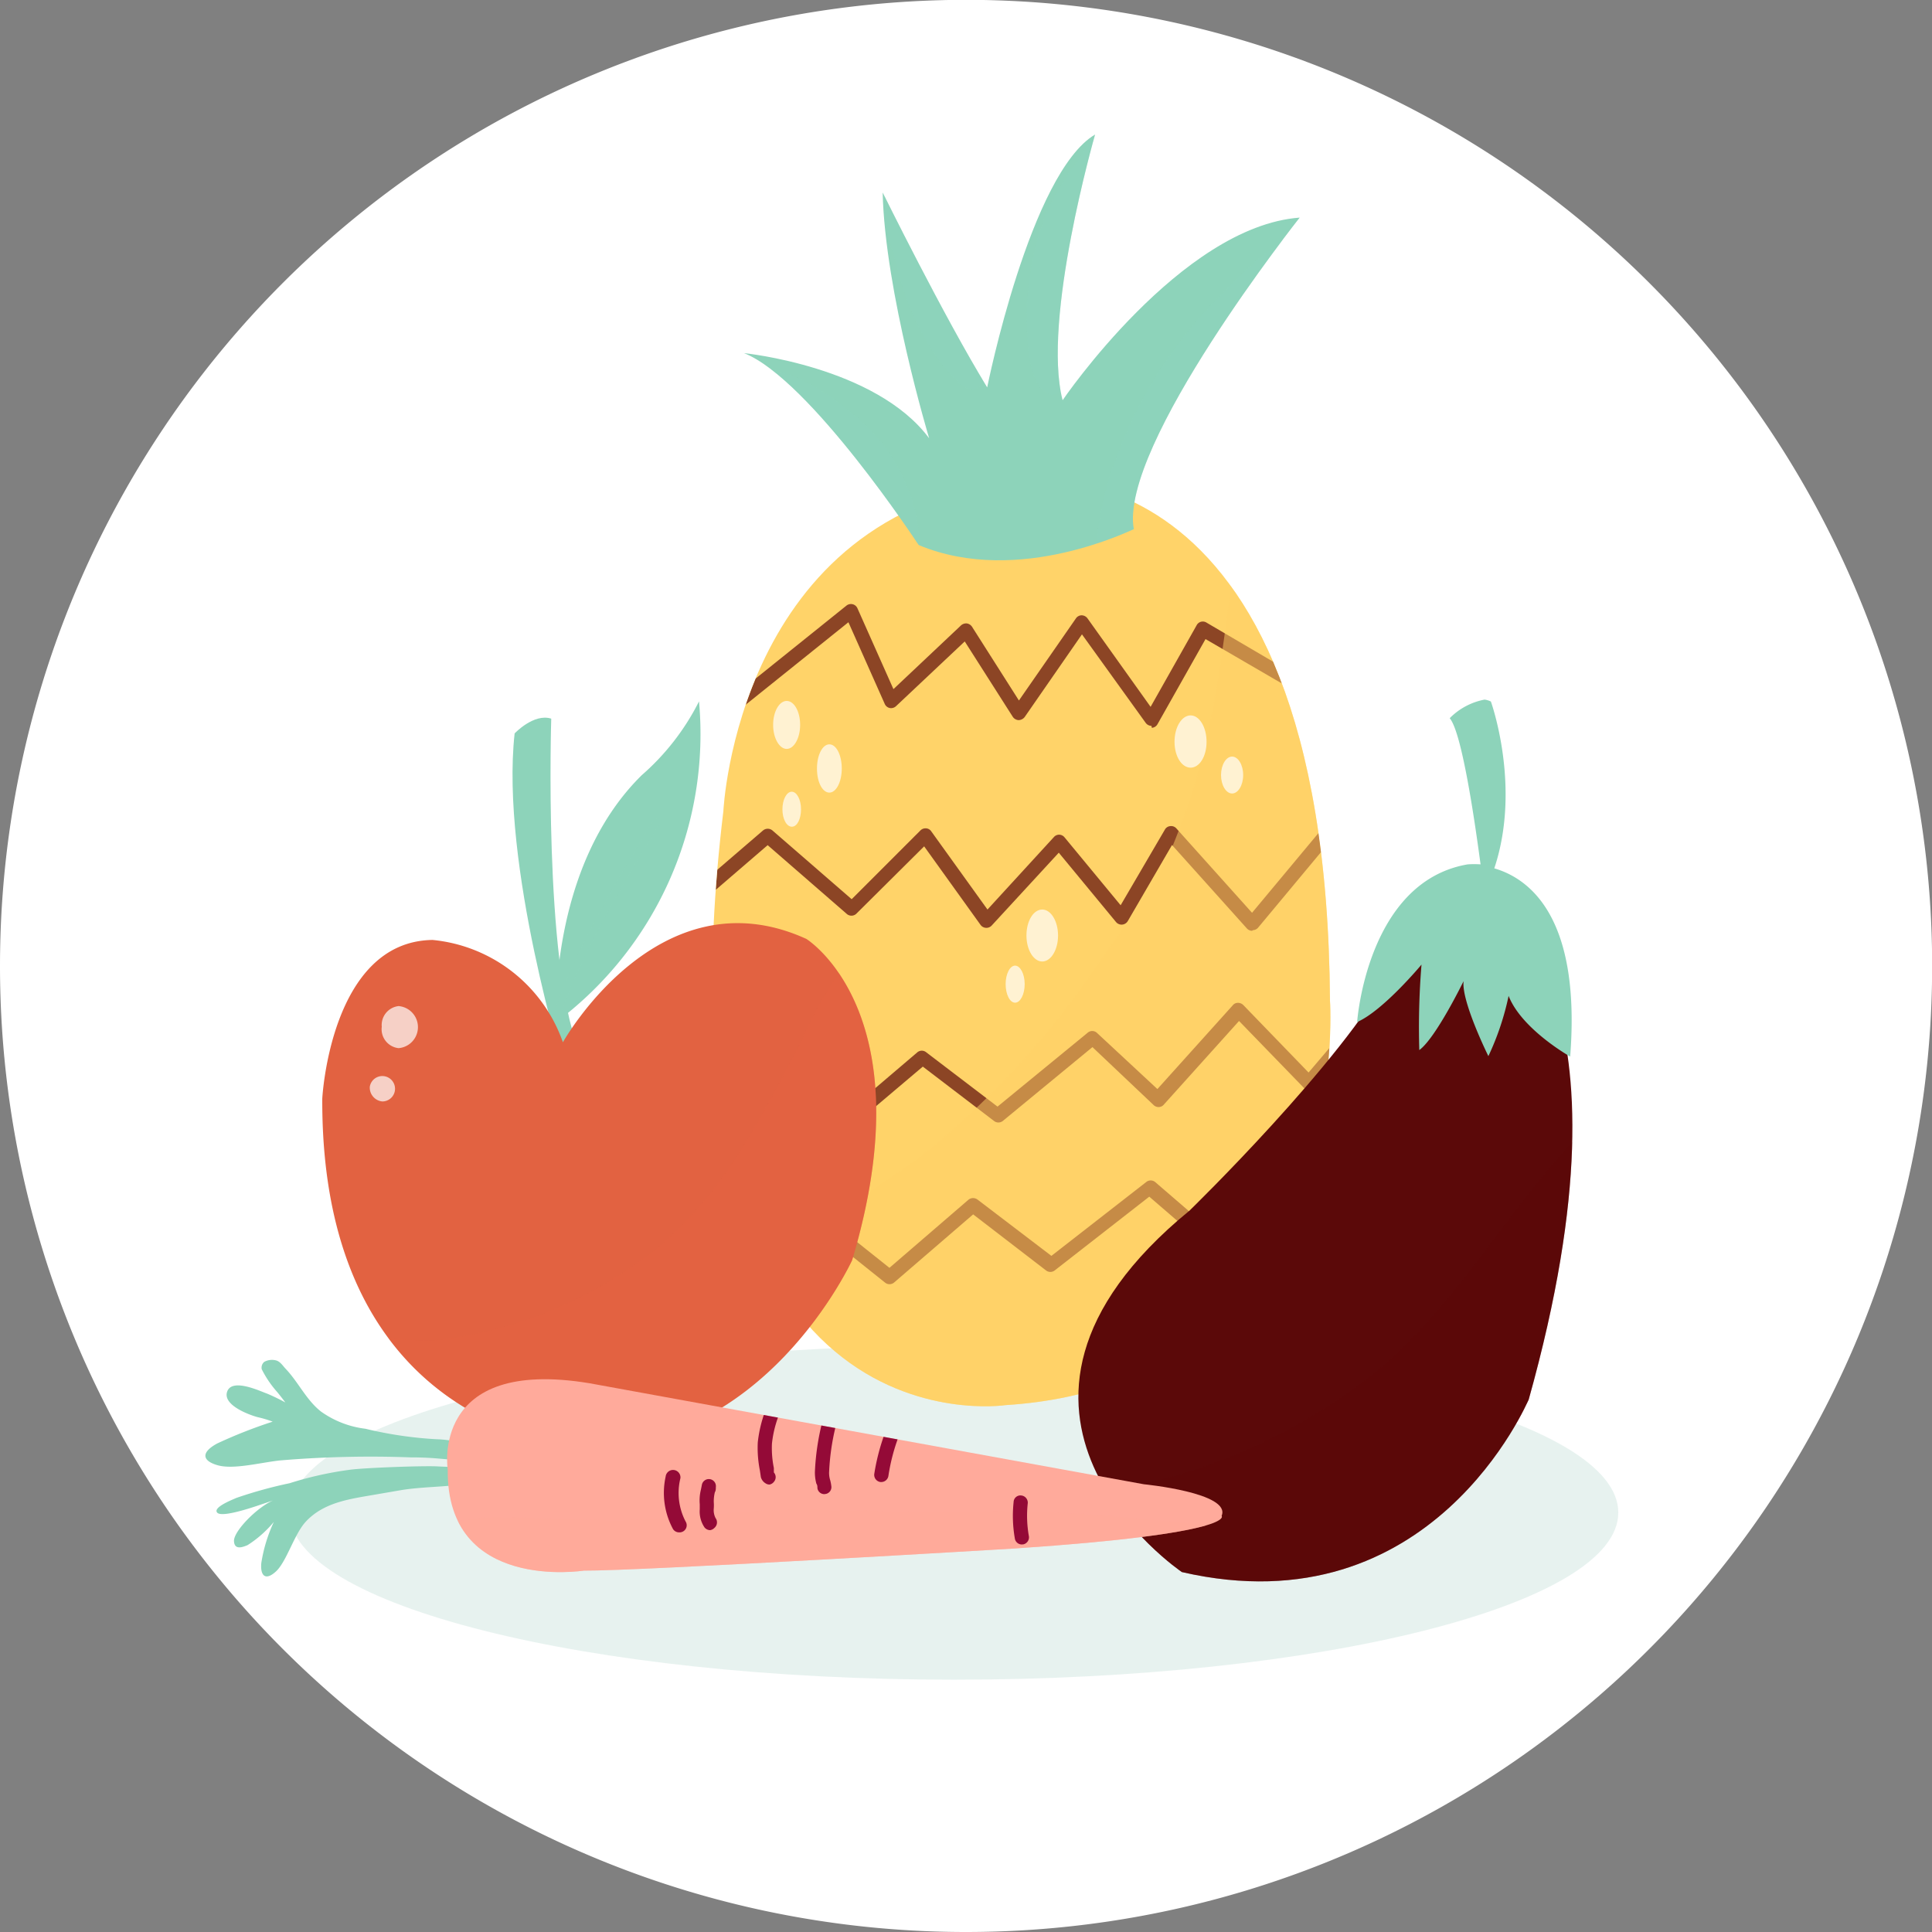 <svg xmlns="http://www.w3.org/2000/svg" xmlns:xlink="http://www.w3.org/1999/xlink" viewBox="0 0 130.87 130.87"><rect x="0" y="0" width="130.87" height="130.87" fill="#808080" stroke="none"/><defs><style>.cls-1,.cls-11{fill:#ffd369;}.cls-14,.cls-2{fill:#8dd3ba;}.cls-16,.cls-3{fill:#5b0909;}.cls-19,.cls-4{fill:#e26241;}.cls-21,.cls-5{fill:#ffaa9b;}.cls-6{isolation:isolate;}.cls-12,.cls-7{fill:#fff;}.cls-8{fill:#d1e7e0;}.cls-11,.cls-14,.cls-16,.cls-17,.cls-19,.cls-21,.cls-8{mix-blend-mode:multiply;}.cls-11,.cls-17,.cls-21,.cls-8{opacity:0.5;}.cls-9{clip-path:url(#clip-path);}.cls-10,.cls-12{opacity:0.7;}.cls-13{clip-path:url(#clip-path-2);}.cls-14,.cls-16,.cls-19{opacity:0.3;}.cls-15{clip-path:url(#clip-path-3);}.cls-18{clip-path:url(#clip-path-4);}.cls-20{clip-path:url(#clip-path-5);}.cls-22{fill:#940a37;}</style><clipPath id="clip-path"><path class="cls-1" d="M68.11,95.18S43.7,98.91,49,54.94c0,0,.93-20.31,19.84-22.36,0,0,21-3.73,21.25,35.21C90.1,67.79,91.77,93.69,68.11,95.18Z"/></clipPath><clipPath id="clip-path-2"><path class="cls-2" d="M62.23,36.92s-7.37-11.24-11.83-13c0,0,8.92.89,12.54,5.77,0,0-3-9.94-3.15-16.65,0,0,4.16,8.44,7.08,13.2,0,0,2.91-14.51,7.31-17.13,0,0-3.62,12.55-2.2,18,0,0,8-11.77,16.06-12.37,0,0-12.25,15.46-11.24,21.11C76.8,35.79,69.07,39.78,62.23,36.92Z"/></clipPath><clipPath id="clip-path-3"><path class="cls-3" d="M80.06,106.49S63.94,95.62,80.58,82c0,0,10.35-10.06,13.65-16.25,0,0,2.6-5.86,7-4.27,0,0,10.14,5.4,2.32,33.33C103.5,94.85,97.05,110.4,80.06,106.49Z"/></clipPath><clipPath id="clip-path-4"><path class="cls-4" d="M39.23,97.92s-17.49-.73-17.4-23.5c0,0,.55-10.65,7.47-10.75a10.41,10.41,0,0,1,8.83,6.93s6.47-11.57,16.49-7c0,0,8.11,5,3.1,21.77C57.72,85.35,51.74,98.46,39.23,97.92Z"/></clipPath><clipPath id="clip-path-5"><path class="cls-5" d="M30.33,99.56s-1.25-7.66,9.61-5.86l37.54,6.84s5.94.58,5.27,2.14c0,0,1.15,1.19-14,2.21,0,0-25.51,1.53-29.2,1.5C39.53,106.39,30.23,107.87,30.33,99.56Z"/></clipPath></defs><g class="cls-6"><g id="Layer_2" data-name="Layer 2"><g id="OBJECTS"><path class="cls-7" d="M0,65.43a65.44,65.44,0,1,1,65.43,65.44A65.43,65.43,0,0,1,0,65.43Z"/><path class="cls-8" d="M19.62,102.46c0-6.25,20.17-11.32,45-11.32s45,5.07,45,11.32-20.16,11.32-45,11.32S19.62,108.71,19.62,102.46Z"/><path class="cls-1" d="M68.11,95.18S43.7,98.91,49,54.94c0,0,.93-20.31,19.84-22.36,0,0,21-3.73,21.25,35.21C90.1,67.79,91.77,93.69,68.11,95.18Z"/><g class="cls-9"><g class="cls-10"><path class="cls-3" d="M78,49.17a.5.5,0,0,1-.39-.2l-4.32-6-3.88,5.6a.54.54,0,0,1-.41.21.51.51,0,0,1-.4-.23l-3.25-5.1-4.65,4.38a.49.49,0,0,1-.43.13.48.48,0,0,1-.34-.28l-2.46-5.53-7,5.62a.48.48,0,0,1-.6-.75l7.47-6a.49.49,0,0,1,.42-.09.48.48,0,0,1,.32.27l2.44,5.48,4.58-4.32a.52.52,0,0,1,.39-.13.51.51,0,0,1,.35.22l3.18,5,3.86-5.56a.47.47,0,0,1,.39-.21.5.5,0,0,1,.39.2l4.28,6,3.12-5.53a.47.47,0,0,1,.66-.18l7.31,4.29a.48.48,0,0,1,.17.66.48.48,0,0,1-.66.17l-6.88-4-3.25,5.76a.47.47,0,0,1-.39.25Z"/></g><g class="cls-10"><path class="cls-3" d="M84.82,63.05a.48.48,0,0,1-.36-.16l-5.07-5.65-3,5.16a.49.49,0,0,1-.79.06l-3.88-4.7L67.17,62.7a.49.49,0,0,1-.75-.05L62.6,57.33,58,61.9a.48.48,0,0,1-.65,0L52,57.25l-5.31,4.57a.48.48,0,1,1-.63-.73l5.63-4.84a.5.5,0,0,1,.63,0l5.37,4.66,4.66-4.66a.49.49,0,0,1,.38-.14.46.46,0,0,1,.35.2l3.81,5.3,4.5-4.91a.47.47,0,0,1,.37-.16.48.48,0,0,1,.35.18l3.8,4.6,3-5.13a.46.46,0,0,1,.36-.23.47.47,0,0,1,.41.15l5.13,5.72,5-6a.48.48,0,0,1,.74.61l-5.33,6.4a.49.49,0,0,1-.36.17Z"/></g><g class="cls-10"><path class="cls-3" d="M56.94,76.81a.48.48,0,0,1-.36-.16L51.51,71l-5,4.72a.49.49,0,0,1-.68,0,.47.47,0,0,1,0-.68L51.21,70a.49.49,0,0,1,.35-.13.46.46,0,0,1,.34.16L57,75.66l5.14-4.38a.47.47,0,0,1,.6,0l4.83,3.68,6.1-5a.47.47,0,0,1,.63,0l4.1,3.81,5.11-5.68a.44.44,0,0,1,.34-.16.52.52,0,0,1,.36.14l4.43,4.58,3-3.53a.48.48,0,1,1,.73.61l-3.28,4a.51.51,0,0,1-.35.17.43.43,0,0,1-.36-.15l-4.45-4.59-5.1,5.67a.46.46,0,0,1-.33.16.48.48,0,0,1-.35-.13L74,70.93l-6.07,5a.48.48,0,0,1-.6,0l-4.82-3.68L57.25,76.7A.49.49,0,0,1,56.94,76.81Z"/></g><g class="cls-10"><path class="cls-3" d="M50.66,87.24a.5.5,0,0,1-.26-.08.48.48,0,0,1-.15-.66l3.29-5.28a.49.49,0,0,1,.33-.22.46.46,0,0,1,.38.1l6,4.78,5.36-4.62a.5.5,0,0,1,.61,0l5,3.81,6.42-5a.48.48,0,0,1,.61,0l3.91,3.37,5.26-4.39a.49.49,0,0,1,.55,0l2.61,1.51a.48.48,0,1,1-.48.84L87.71,80,82.4,84.45a.47.47,0,0,1-.62,0l-3.93-3.39-6.41,5a.48.48,0,0,1-.58,0l-4.94-3.8-5.36,4.62a.48.48,0,0,1-.61,0l-5.87-4.69-3,4.82A.49.49,0,0,1,50.66,87.24Z"/></g><path class="cls-11" d="M83.88,33.22a116.56,116.56,0,0,1-2,16.21,46.39,46.39,0,0,1-2.39,7.73c-1.29,3.14-3.47,5.69-5.35,8.47A58.4,58.4,0,0,1,63.49,77.42c-2.86,2.39-6.11,4.15-9.19,6.22a19.16,19.16,0,0,0-4.56,3.83c-2.37,3.21-.76,7.71,2.46,9.62,3,1.77,6.66,1.69,10,1.81,1.08,0,2.16.19,3.25.14,3.26-.14,6-1.35,8.9-2.6a31.94,31.94,0,0,0,7.81-4.34A34.19,34.19,0,0,0,92.64,76.55c2.19-7.46,2.2-15.44,2-23.15a28.66,28.66,0,0,0-.58-5.85A32.18,32.18,0,0,0,88.8,35.32c-.66-.9-1.93-2.46-3.11-2.68C85.28,32.57,83.92,32.77,83.88,33.22Z"/><path class="cls-12" d="M52.37,49.1c0-.89.41-1.62.92-1.62s.91.73.91,1.62-.41,1.63-.91,1.63S52.37,50,52.37,49.1Z"/><path class="cls-12" d="M55.34,52.06c0-.91.37-1.64.84-1.64s.84.73.84,1.64-.38,1.63-.84,1.63S55.34,53,55.34,52.06Z"/><path class="cls-12" d="M53,54.82c0-.65.28-1.19.63-1.19s.63.54.63,1.19S54,56,53.64,56,53,55.48,53,54.82Z"/><path class="cls-12" d="M69.53,63.37c0-1,.48-1.76,1.07-1.76s1.07.79,1.07,1.76-.48,1.76-1.07,1.76S69.53,64.34,69.53,63.37Z"/><path class="cls-12" d="M68.12,66.66c0-.69.29-1.25.64-1.25s.65.56.65,1.25-.29,1.26-.65,1.26S68.12,67.35,68.12,66.66Z"/><path class="cls-12" d="M79.56,50.25c0-1,.49-1.79,1.09-1.79s1.08.8,1.08,1.79S81.25,52,80.65,52,79.56,51.24,79.56,50.25Z"/><path class="cls-12" d="M82.71,52.5c0-.69.34-1.25.75-1.25s.75.56.75,1.25-.34,1.25-.75,1.25S82.71,53.19,82.71,52.5Z"/></g><path class="cls-2" d="M62.23,36.92s-7.37-11.24-11.83-13c0,0,8.92.89,12.54,5.77,0,0-3-9.94-3.15-16.65,0,0,4.16,8.44,7.08,13.2,0,0,2.91-14.51,7.31-17.13,0,0-3.62,12.55-2.2,18,0,0,8-11.77,16.06-12.37,0,0-12.25,15.46-11.24,21.11C76.8,35.79,69.07,39.78,62.23,36.92Z"/><g class="cls-13"><path class="cls-14" d="M74.21,38.07a20.93,20.93,0,0,1,1.5-7.32,29.43,29.43,0,0,1,6.92-10.69,32,32,0,0,1,3.62-3.36,28.43,28.43,0,0,1,4.42-2.76,1.14,1.14,0,0,1,.52-.17c.07,0,.09.14.06.2a7.29,7.29,0,0,1-.66.81c-.61.72-1.28,1.38-1.9,2.09C87.05,18.74,85.85,21,84.35,23a37.8,37.8,0,0,0-4.94,9.23c-.29.75-.54,1.52-.8,2.29a6.14,6.14,0,0,1-.86,2c-.48.55-.9.53-1.53.8a13.34,13.34,0,0,0-2.32,1.61"/><path class="cls-14" d="M76,7.59c-.14,0-.29-.07-.42,0-.46.16-.68.69-1,1.06a22.13,22.13,0,0,0-1.49,2.1A22.62,22.62,0,0,0,71,14.09a19.51,19.51,0,0,0-1.43,8.33c0,1.07.22,3.86,1.52,4.28.85.27.87-.82,1-1.29a17.1,17.1,0,0,0,.49-2.68,28.29,28.29,0,0,1,1.89-8.41c.42-1.08.93-2.11,1.35-3.19a10.26,10.26,0,0,0,1-2.76c0-.22,0-.81-.32-.86C76.32,7.49,76.14,7.59,76,7.59Z"/><path class="cls-14" d="M60.51,11.39c0-.08,0-.29,0-.23a2.31,2.31,0,0,0-.4,1.17,7.16,7.16,0,0,0-.12,3c.18.91.53,1.78.75,2.67a18.22,18.22,0,0,0,2.85,6.41,7.79,7.79,0,0,0,.69.83c.34.38,1.16,1.32,1.78,1.15s.48-1.41.46-1.78A17.33,17.33,0,0,0,65.94,22c-.38-1.64-1-3.15-1.49-4.74a24.56,24.56,0,0,0-1.27-3.45c-.54-1.09-.82-2-2-2.44"/><path class="cls-14" d="M49.22,23.41a14.88,14.88,0,0,0,4.38,2,14.37,14.37,0,0,1,3.95,2.46,12,12,0,0,1,4.61,7.5c.09.67.28,1.71-.56,2A1.67,1.67,0,0,1,60.32,37a18.3,18.3,0,0,1-2.44-2.46A71,71,0,0,1,51,25.74a19.68,19.68,0,0,0-1.5-1.91C49.42,23.7,49.09,23.3,49.22,23.41Z"/></g><path class="cls-3" d="M80.06,106.49S63.94,95.62,80.58,82c0,0,10.35-10.06,13.65-16.25,0,0,2.6-5.86,7-4.27,0,0,10.14,5.4,2.32,33.33C103.5,94.85,97.05,110.4,80.06,106.49Z"/><g class="cls-15"><path class="cls-16" d="M71.21,99c-.07.32-.17.78.09,1a4,4,0,0,0,1.76.37,11.31,11.31,0,0,0,5,0,39,39,0,0,0,12.65-5.63c6.88-4.43,10.24-11.33,15.61-17.18.85-.92,3-3.27,4.52-2.49,1.29.65,1.61,2.74,1.85,4a17.3,17.3,0,0,1,.27,6.65c-.26,1.51-.85,2.94-1.2,4.43-.69,2.92-1.06,6-2.4,8.77a31.58,31.58,0,0,1-4.24,5.91c-3.71,4.51-7.57,7.11-13.39,7.94-4.21.6-8,.22-11.73-2-.8-.49-1.45-1.21-2.21-1.76a13.89,13.89,0,0,1-2.68-2.21,16.71,16.71,0,0,1-3.23-6.28,9.92,9.92,0,0,0-.28-1.66C71.52,98.67,71.25,98.9,71.21,99Z"/></g><path class="cls-2" d="M100.56,47.39a4.49,4.49,0,0,0-2.36,1.26c.87,1,1.79,7.66,2.09,9.9a6.6,6.6,0,0,0-.87,0c-6.83,1.17-7.49,10.68-7.49,10.68,1.76-.76,4.36-3.89,4.36-3.89a52.4,52.4,0,0,0-.15,5.79c1.12-.81,3-4.67,3-4.67-.16,1.37,1.68,5.08,1.68,5.08a18.37,18.37,0,0,0,1.37-4.08c.89,2.27,4.17,4.11,4.17,4.11.75-9.56-2.84-12.08-5.14-12.75,1.85-5.53-.23-11.3-.23-11.3A1.33,1.33,0,0,0,100.56,47.39Z"/><path class="cls-2" d="M38.26,72.62s-4.38-14.1-3.4-22.94c0,0,1.3-1.38,2.48-1,0,0-.52,16.33,1.83,22.34Z"/><path class="cls-2" d="M37.67,69.24s-.55-10.48,5.8-16.73a16.4,16.4,0,0,0,3.88-5A24.37,24.37,0,0,1,37.67,69.24Z"/><g class="cls-17"><path class="cls-2" d="M37.73,69.12h-.06a.23.23,0,0,1-.17-.28C38.5,64.75,44,56,44.25,55.59a.24.24,0,0,1,.33-.07.23.23,0,0,1,.07.32c-.06.09-5.71,9.09-6.69,13.1A.24.24,0,0,1,37.73,69.12Z"/></g><path class="cls-4" d="M39.23,97.92s-17.49-.73-17.4-23.5c0,0,.55-10.65,7.47-10.75a10.41,10.41,0,0,1,8.83,6.93s6.47-11.57,16.49-7c0,0,8.11,5,3.1,21.77C57.72,85.35,51.74,98.46,39.23,97.92Z"/><g class="cls-18"><path class="cls-19" d="M22.83,89.62c-.1-.12-.58-.24-.46-.14a5.38,5.38,0,0,0,1.11.65,6.32,6.32,0,0,0,1.29.28,22.52,22.52,0,0,0,4.71.37,29.09,29.09,0,0,0,13.57-5.17c5.34-3.56,8.28-9.5,11.18-15a27.47,27.47,0,0,1,3-5.27c2-2.27,5.42-.54,6.74,1.48,1.1,1.69,1.24,4,1.38,5.91a25.88,25.88,0,0,1-.55,8.86c-.32,1.13-1,2.14-1.38,3.23-1.14,2.89-2,6-3.7,8.59a25.75,25.75,0,0,1-5.35,5.54c-4.24,3.62-7.61,5.39-13.3,5.63-.77,0-1.54,0-2.31,0a8.31,8.31,0,0,1-1.93,0,26.13,26.13,0,0,1-3.51-1C29.38,102,27.74,99,25.6,95.67A23.55,23.55,0,0,1,24,93.27a6.27,6.27,0,0,1-.46-1.57c0-.31.11-.63,0-.92A3.33,3.33,0,0,0,22.83,89.62Z"/></g><path class="cls-12" d="M25.86,69.55A1.29,1.29,0,0,1,27,68.15,1.43,1.43,0,0,1,27,71,1.29,1.29,0,0,1,25.86,69.55Z"/><path class="cls-12" d="M25.05,73.61a.86.86,0,1,1,.85,1A.94.94,0,0,1,25.05,73.61Z"/><path class="cls-2" d="M29.55,97.49a26.73,26.73,0,0,1-4.8-.71,6.51,6.51,0,0,1-3-1.16c-1-.78-1.54-2-2.4-2.9-.19-.2-.35-.47-.62-.56a1.09,1.09,0,0,0-.83.09.51.51,0,0,0-.17.5,7.07,7.07,0,0,0,1,1.49c.17.19.6.76.6.76a13.66,13.66,0,0,0-1.24-.6c-.4-.13-2.36-1.09-2.7-.14S17,95.88,17.47,96a7.22,7.22,0,0,1,1,.3,32.61,32.61,0,0,0-3.76,1.48c-1.14.62-1,1.19.06,1.48s2.84-.18,4.17-.33a73.09,73.09,0,0,1,8.88-.21c2.65,0,2.7.4,3.79-.17.18-.1-.12-.74-.44-.83A7.2,7.2,0,0,0,29.55,97.49Z"/><path class="cls-2" d="M32.29,99.43c-.89-.06-1.79-.05-2.68-.1s-4.9.09-5.92.23a23.7,23.7,0,0,0-4.07.91,29.69,29.69,0,0,0-3.62,1c-.21.1-1.63.64-1.28,1s2.64-.45,3-.57l.77-.26c-1.1.48-2.67,2.09-2.64,2.75s.65.38.91.28a7.57,7.57,0,0,0,1.79-1.58,10.34,10.34,0,0,0-.85,2.79c-.08.87.29,1.22,1,.56s1.23-2.51,2-3.35c1.26-1.37,3.09-1.56,4.83-1.87l1.75-.3c1.66-.25,3.36-.18,5-.53.31-.06.3-.62.27-.8S32.4,99.44,32.29,99.43Z"/><path class="cls-5" d="M30.33,99.56s-1.25-7.66,9.61-5.86l37.54,6.84s5.94.58,5.27,2.14c0,0,1.15,1.19-14,2.21,0,0-25.51,1.53-29.2,1.5C39.53,106.39,30.23,107.87,30.33,99.56Z"/><g class="cls-20"><path class="cls-21" d="M33.52,108.55c-.65-.12-1.43,0-1.94-.37A7.49,7.49,0,0,1,29.25,105a1.58,1.58,0,0,1,.66-1.56,4.79,4.79,0,0,1,2-.51,7,7,0,0,1,1.65-.17c3.07,0,6.15.28,9.21.2,2.81-.06,5.59-.45,8.39-.61,3.2-.17,6.36,0,9.55,0,5.09,0,10.18-.09,15.25.4,2.85.27,5.72.52,8.54.94a3.17,3.17,0,0,1,2.32,1.17c.4.61-.73,1.5-1,1.62a7.38,7.38,0,0,1-1.86.48c-2.25.4-4.61.31-6.88.53-2,.19-4.1.43-6.15.64a190.58,190.58,0,0,1-19.23,1.5c-6.61,0-13.2-.35-19.81,0"/><path class="cls-22" d="M46,103.8a.49.49,0,0,1-.41-.22,5.16,5.16,0,0,1-.5-3.56.48.48,0,0,1,1,.11,4.17,4.17,0,0,0,.35,2.93.48.48,0,0,1-.14.66A.5.5,0,0,1,46,103.8Z"/><path class="cls-22" d="M48.1,103.65a.5.5,0,0,1-.38-.19,1.92,1.92,0,0,1-.32-1.22c0-.11,0-.23,0-.34a3,3,0,0,1,.08-1l.06-.3a.48.48,0,0,1,.95.14c0,.12,0,.23-.07.35a2.65,2.65,0,0,0-.07.66,2.9,2.9,0,0,1,0,.43,1.18,1.18,0,0,0,.12.65.49.49,0,0,1-.08.67A.5.5,0,0,1,48.1,103.65Z"/><path class="cls-22" d="M52.13,100.56a.47.47,0,0,1-.27-.08.71.71,0,0,1-.32-.42l-.07-.47a7.79,7.79,0,0,1-.14-1.88,8.65,8.65,0,0,1,.94-3.1.48.48,0,0,1,.87.42,7.53,7.53,0,0,0-.85,2.76,6.72,6.72,0,0,0,.13,1.65l0,.3a.48.48,0,0,1,0,.64A.49.49,0,0,1,52.13,100.56Z"/><path class="cls-22" d="M55.84,101.21a.47.47,0,0,1-.47-.41c0-.1,0-.2-.07-.3a2.83,2.83,0,0,1-.1-.8,16.62,16.62,0,0,1,.48-3.31,2,2,0,0,1,.56-.83l.23-.24a.48.48,0,0,1,.67-.09.49.49,0,0,1,.09.68c-.09.11-.2.22-.31.33a1.48,1.48,0,0,0-.32.41,15.84,15.84,0,0,0-.44,3.12,1.68,1.68,0,0,0,.08.51,2.66,2.66,0,0,1,.07.37.47.47,0,0,1-.39.55Z"/><path class="cls-22" d="M59.7,100.39h-.06a.49.49,0,0,1-.42-.54,14.42,14.42,0,0,1,.64-2.55l.24-.78a.49.49,0,0,1,.6-.33.48.48,0,0,1,.32.6c-.08.26-.16.53-.25.8a13.13,13.13,0,0,0-.59,2.38A.49.49,0,0,1,59.7,100.39Z"/><path class="cls-22" d="M69.22,104.62a.48.48,0,0,1-.47-.37,8.83,8.83,0,0,1-.09-2.5.46.46,0,0,1,.51-.45.49.49,0,0,1,.45.51,7.84,7.84,0,0,0,.07,2.22.49.49,0,0,1-.36.58Z"/></g></g></g></g></svg>